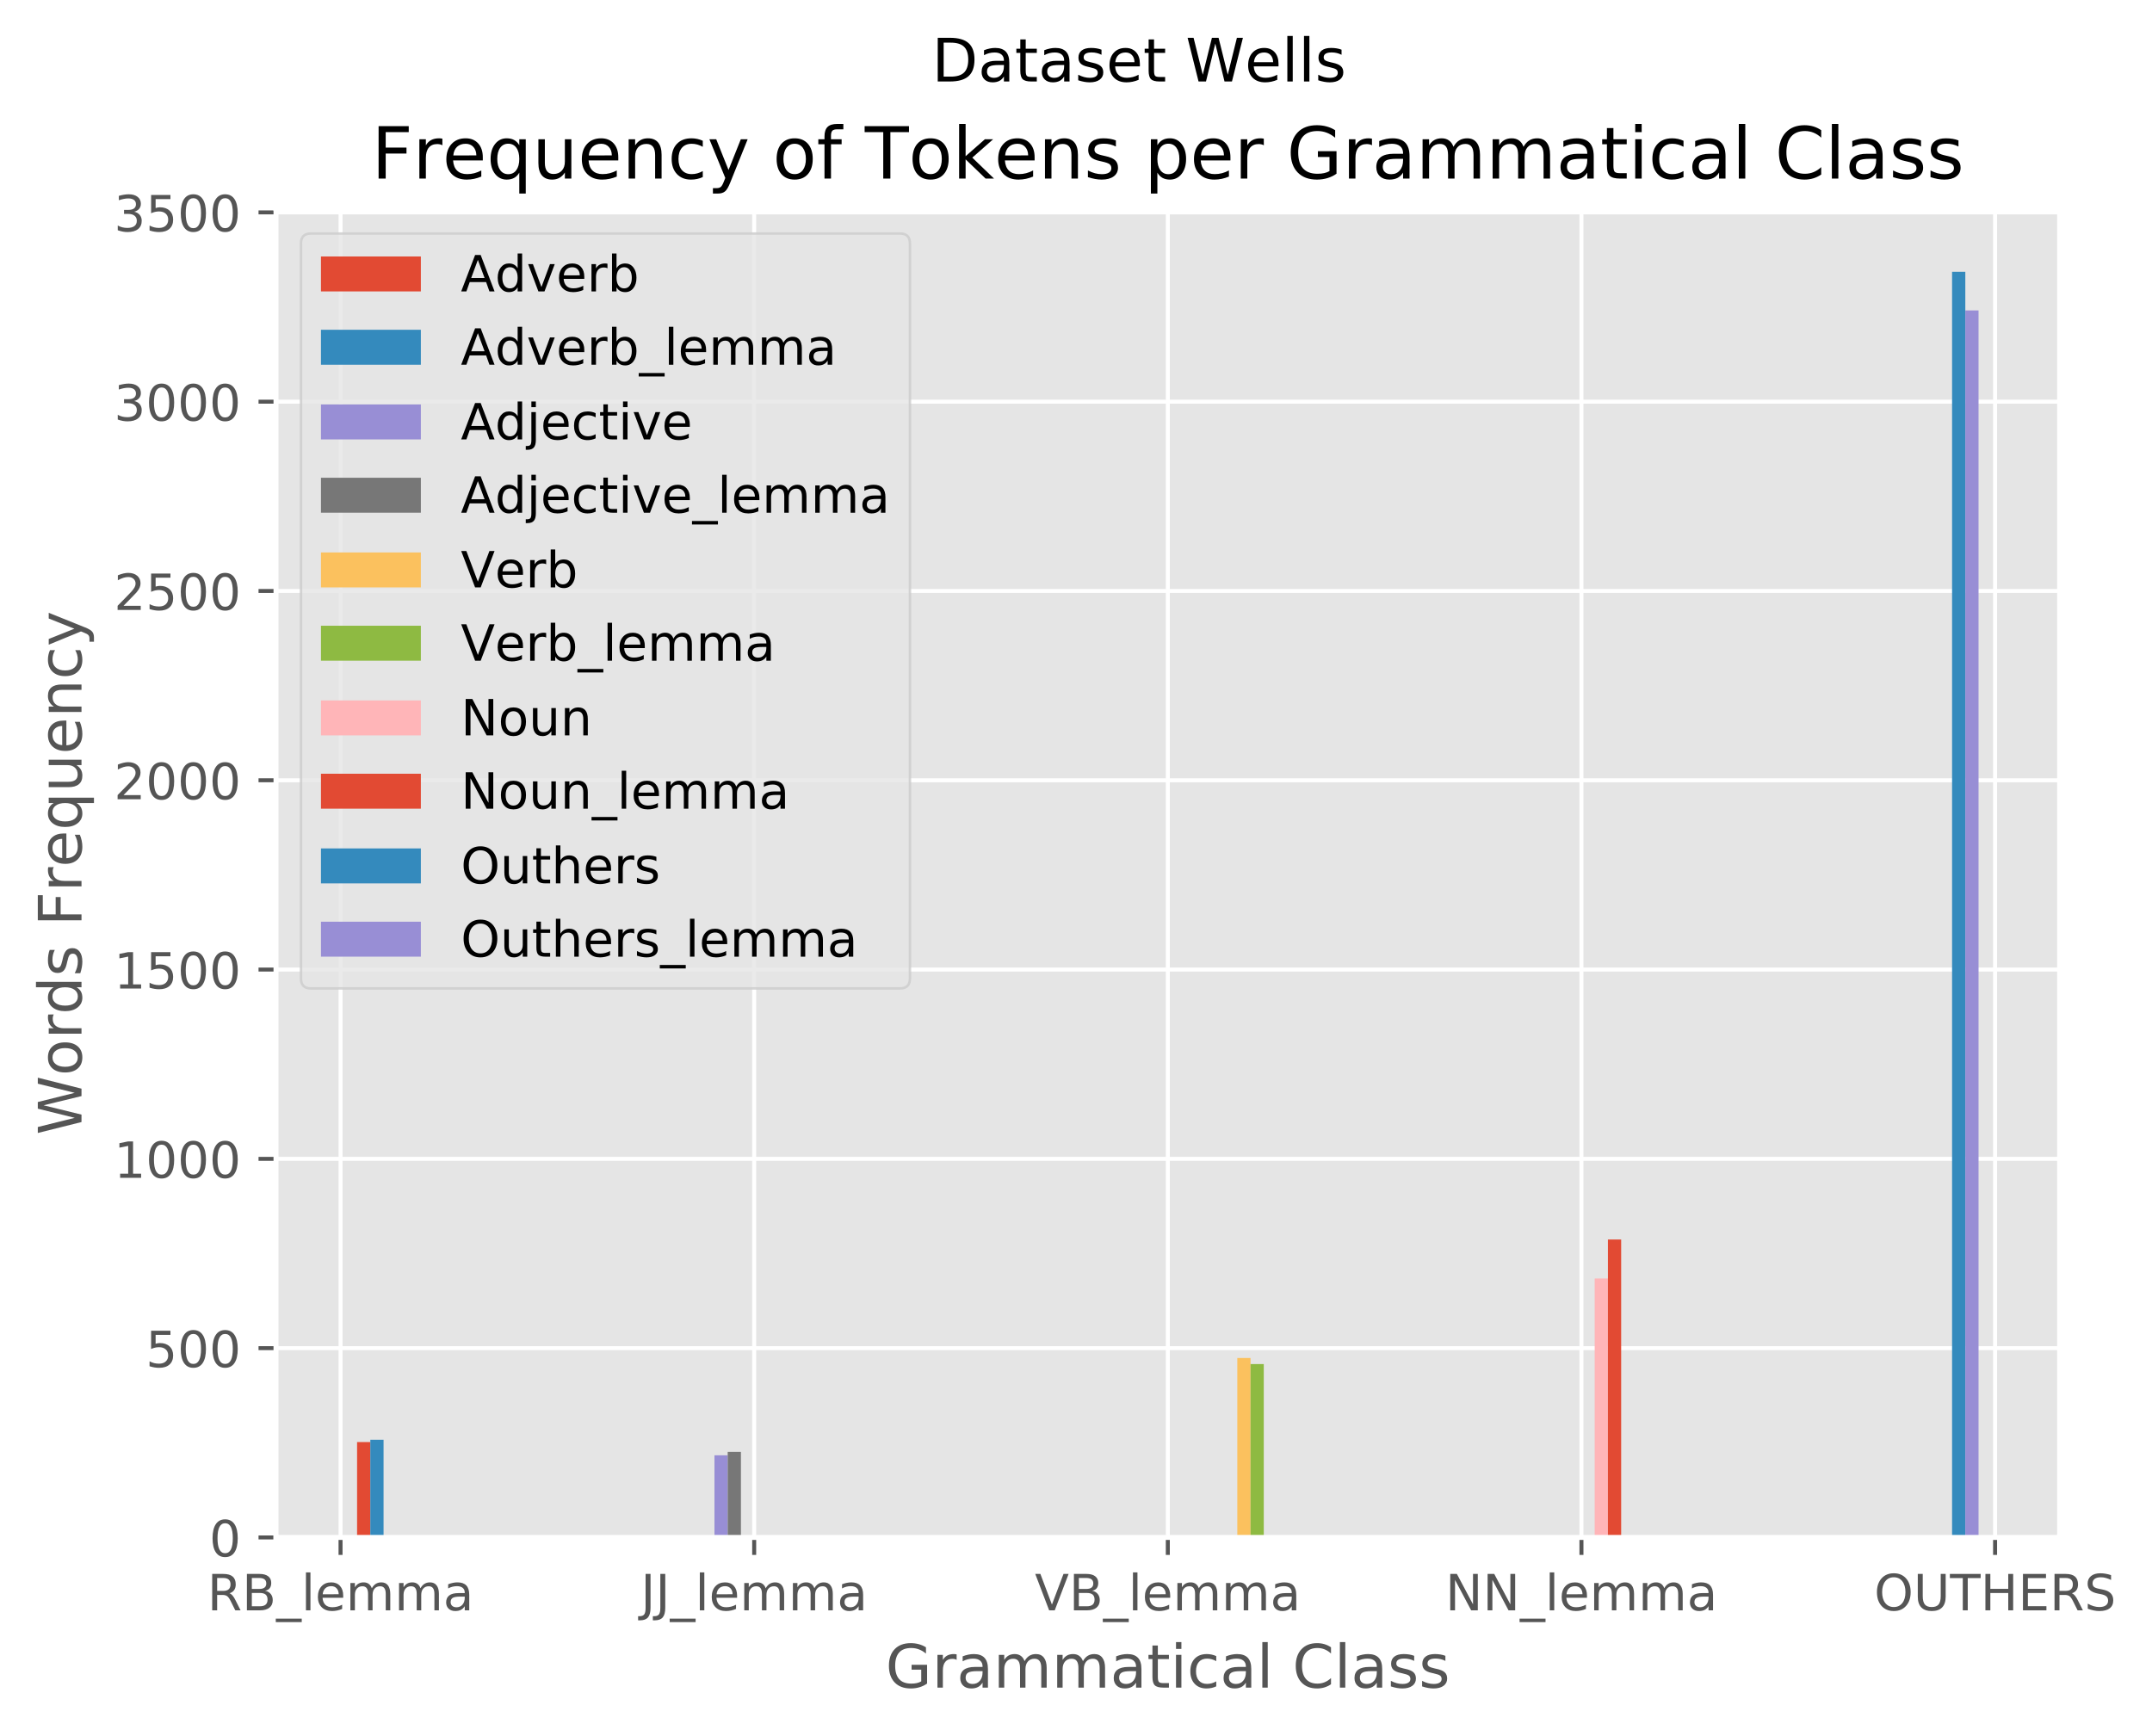 <?xml version="1.0" encoding="utf-8" standalone="no"?>
<!DOCTYPE svg PUBLIC "-//W3C//DTD SVG 1.1//EN"
  "http://www.w3.org/Graphics/SVG/1.1/DTD/svg11.dtd">
<!-- Created with matplotlib (http://matplotlib.org/) -->
<svg height="347.642pt" version="1.1" viewBox="0 0 430.881 347.642" width="430.881pt" xmlns="http://www.w3.org/2000/svg" xmlns:xlink="http://www.w3.org/1999/xlink">
 <defs>
  <style type="text/css">
*{stroke-linecap:butt;stroke-linejoin:round;}
  </style>
 </defs>
 <g id="figure_1">
  <g id="patch_1">
   <path d="M 0 347.642 
L 430.881 347.642 
L 430.881 0 
L 0 0 
z
" style="fill:#ffffff;"/>
  </g>
  <g id="axes_1">
   <g id="patch_2">
    <path d="M 55.264 307.872 
L 412.384 307.872 
L 412.384 41.76 
L 55.264 41.76 
z
" style="fill:#e5e5e5;"/>
   </g>
   <g id="matplotlib.axis_1">
    <g id="xtick_1">
     <g id="line2d_1">
      <path clip-path="url(#p1896a5f5ef)" d="M 68.184 307.872 
L 68.184 41.76 
" style="fill:none;stroke:#ffffff;stroke-linecap:square;stroke-width:0.8;"/>
     </g>
     <g id="line2d_2">
      <defs>
       <path d="M 0 0 
L 0 3.5 
" id="m2b5c5e0aca" style="stroke:#555555;stroke-width:0.8;"/>
      </defs>
      <g>
       <use style="fill:#555555;stroke:#555555;stroke-width:0.8;" x="68.184" xlink:href="#m2b5c5e0aca" y="307.872"/>
      </g>
     </g>
     <g id="text_1">
      <!-- RB_lemma -->
      <defs>
       <path d="M 44.391 34.188 
Q 47.562 33.109 50.562 29.594 
Q 53.562 26.078 56.594 19.922 
L 66.609 0 
L 56 0 
L 46.688 18.703 
Q 43.062 26.031 39.672 28.422 
Q 36.281 30.812 30.422 30.812 
L 19.672 30.812 
L 19.672 0 
L 9.812 0 
L 9.812 72.906 
L 32.078 72.906 
Q 44.578 72.906 50.734 67.672 
Q 56.891 62.453 56.891 51.906 
Q 56.891 45.016 53.688 40.469 
Q 50.484 35.938 44.391 34.188 
z
M 19.672 64.797 
L 19.672 38.922 
L 32.078 38.922 
Q 39.203 38.922 42.844 42.219 
Q 46.484 45.516 46.484 51.906 
Q 46.484 58.297 42.844 61.547 
Q 39.203 64.797 32.078 64.797 
z
" id="DejaVuSans-52"/>
       <path d="M 19.672 34.812 
L 19.672 8.109 
L 35.5 8.109 
Q 43.453 8.109 47.281 11.406 
Q 51.125 14.703 51.125 21.484 
Q 51.125 28.328 47.281 31.562 
Q 43.453 34.812 35.5 34.812 
z
M 19.672 64.797 
L 19.672 42.828 
L 34.281 42.828 
Q 41.5 42.828 45.031 45.531 
Q 48.578 48.25 48.578 53.812 
Q 48.578 59.328 45.031 62.062 
Q 41.5 64.797 34.281 64.797 
z
M 9.812 72.906 
L 35.016 72.906 
Q 46.297 72.906 52.391 68.219 
Q 58.5 63.531 58.5 54.891 
Q 58.5 48.188 55.375 44.234 
Q 52.25 40.281 46.188 39.312 
Q 53.469 37.75 57.5 32.781 
Q 61.531 27.828 61.531 20.406 
Q 61.531 10.641 54.891 5.312 
Q 48.25 0 35.984 0 
L 9.812 0 
z
" id="DejaVuSans-42"/>
       <path d="M 50.984 -16.609 
L 50.984 -23.578 
L -0.984 -23.578 
L -0.984 -16.609 
z
" id="DejaVuSans-5f"/>
       <path d="M 9.422 75.984 
L 18.406 75.984 
L 18.406 0 
L 9.422 0 
z
" id="DejaVuSans-6c"/>
       <path d="M 56.203 29.594 
L 56.203 25.203 
L 14.891 25.203 
Q 15.484 15.922 20.484 11.062 
Q 25.484 6.203 34.422 6.203 
Q 39.594 6.203 44.453 7.469 
Q 49.312 8.734 54.109 11.281 
L 54.109 2.781 
Q 49.266 0.734 44.188 -0.344 
Q 39.109 -1.422 33.891 -1.422 
Q 20.797 -1.422 13.156 6.188 
Q 5.516 13.812 5.516 26.812 
Q 5.516 40.234 12.766 48.109 
Q 20.016 56 32.328 56 
Q 43.359 56 49.781 48.891 
Q 56.203 41.797 56.203 29.594 
z
M 47.219 32.234 
Q 47.125 39.594 43.094 43.984 
Q 39.062 48.391 32.422 48.391 
Q 24.906 48.391 20.391 44.141 
Q 15.875 39.891 15.188 32.172 
z
" id="DejaVuSans-65"/>
       <path d="M 52 44.188 
Q 55.375 50.25 60.062 53.125 
Q 64.75 56 71.094 56 
Q 79.641 56 84.281 50.016 
Q 88.922 44.047 88.922 33.016 
L 88.922 0 
L 79.891 0 
L 79.891 32.719 
Q 79.891 40.578 77.094 44.375 
Q 74.312 48.188 68.609 48.188 
Q 61.625 48.188 57.562 43.547 
Q 53.516 38.922 53.516 30.906 
L 53.516 0 
L 44.484 0 
L 44.484 32.719 
Q 44.484 40.625 41.703 44.406 
Q 38.922 48.188 33.109 48.188 
Q 26.219 48.188 22.156 43.531 
Q 18.109 38.875 18.109 30.906 
L 18.109 0 
L 9.078 0 
L 9.078 54.688 
L 18.109 54.688 
L 18.109 46.188 
Q 21.188 51.219 25.484 53.609 
Q 29.781 56 35.688 56 
Q 41.656 56 45.828 52.969 
Q 50 49.953 52 44.188 
z
" id="DejaVuSans-6d"/>
       <path d="M 34.281 27.484 
Q 23.391 27.484 19.188 25 
Q 14.984 22.516 14.984 16.5 
Q 14.984 11.719 18.141 8.906 
Q 21.297 6.109 26.703 6.109 
Q 34.188 6.109 38.703 11.406 
Q 43.219 16.703 43.219 25.484 
L 43.219 27.484 
z
M 52.203 31.203 
L 52.203 0 
L 43.219 0 
L 43.219 8.297 
Q 40.141 3.328 35.547 0.953 
Q 30.953 -1.422 24.312 -1.422 
Q 15.922 -1.422 10.953 3.297 
Q 6 8.016 6 15.922 
Q 6 25.141 12.172 29.828 
Q 18.359 34.516 30.609 34.516 
L 43.219 34.516 
L 43.219 35.406 
Q 43.219 41.609 39.141 45 
Q 35.062 48.391 27.688 48.391 
Q 23 48.391 18.547 47.266 
Q 14.109 46.141 10.016 43.891 
L 10.016 52.203 
Q 14.938 54.109 19.578 55.047 
Q 24.219 56 28.609 56 
Q 40.484 56 46.344 49.844 
Q 52.203 43.703 52.203 31.203 
z
" id="DejaVuSans-61"/>
      </defs>
      <g style="fill:#555555;" transform="translate(41.509 322.47)scale(0.1 -0.1)">
       <use xlink:href="#DejaVuSans-52"/>
       <use x="69.482" xlink:href="#DejaVuSans-42"/>
       <use x="138.086" xlink:href="#DejaVuSans-5f"/>
       <use x="188.086" xlink:href="#DejaVuSans-6c"/>
       <use x="215.869" xlink:href="#DejaVuSans-65"/>
       <use x="277.393" xlink:href="#DejaVuSans-6d"/>
       <use x="374.805" xlink:href="#DejaVuSans-6d"/>
       <use x="472.217" xlink:href="#DejaVuSans-61"/>
      </g>
     </g>
    </g>
    <g id="xtick_2">
     <g id="line2d_3">
      <path clip-path="url(#p1896a5f5ef)" d="M 151.004 307.872 
L 151.004 41.76 
" style="fill:none;stroke:#ffffff;stroke-linecap:square;stroke-width:0.8;"/>
     </g>
     <g id="line2d_4">
      <g>
       <use style="fill:#555555;stroke:#555555;stroke-width:0.8;" x="151.004" xlink:href="#m2b5c5e0aca" y="307.872"/>
      </g>
     </g>
     <g id="text_2">
      <!-- JJ_lemma -->
      <defs>
       <path d="M 9.812 72.906 
L 19.672 72.906 
L 19.672 5.078 
Q 19.672 -8.109 14.672 -14.062 
Q 9.672 -20.016 -1.422 -20.016 
L -5.172 -20.016 
L -5.172 -11.719 
L -2.094 -11.719 
Q 4.438 -11.719 7.125 -8.047 
Q 9.812 -4.391 9.812 5.078 
z
" id="DejaVuSans-4a"/>
      </defs>
      <g style="fill:#555555;" transform="translate(128.283 322.47)scale(0.1 -0.1)">
       <use xlink:href="#DejaVuSans-4a"/>
       <use x="29.492" xlink:href="#DejaVuSans-4a"/>
       <use x="58.984" xlink:href="#DejaVuSans-5f"/>
       <use x="108.984" xlink:href="#DejaVuSans-6c"/>
       <use x="136.768" xlink:href="#DejaVuSans-65"/>
       <use x="198.291" xlink:href="#DejaVuSans-6d"/>
       <use x="295.703" xlink:href="#DejaVuSans-6d"/>
       <use x="393.115" xlink:href="#DejaVuSans-61"/>
      </g>
     </g>
    </g>
    <g id="xtick_3">
     <g id="line2d_5">
      <path clip-path="url(#p1896a5f5ef)" d="M 233.824 307.872 
L 233.824 41.76 
" style="fill:none;stroke:#ffffff;stroke-linecap:square;stroke-width:0.8;"/>
     </g>
     <g id="line2d_6">
      <g>
       <use style="fill:#555555;stroke:#555555;stroke-width:0.8;" x="233.824" xlink:href="#m2b5c5e0aca" y="307.872"/>
      </g>
     </g>
     <g id="text_3">
      <!-- VB_lemma -->
      <defs>
       <path d="M 28.609 0 
L 0.781 72.906 
L 11.078 72.906 
L 34.188 11.531 
L 57.328 72.906 
L 67.578 72.906 
L 39.797 0 
z
" id="DejaVuSans-56"/>
      </defs>
      <g style="fill:#555555;" transform="translate(207.203 322.47)scale(0.1 -0.1)">
       <use xlink:href="#DejaVuSans-56"/>
       <use x="68.408" xlink:href="#DejaVuSans-42"/>
       <use x="137.012" xlink:href="#DejaVuSans-5f"/>
       <use x="187.012" xlink:href="#DejaVuSans-6c"/>
       <use x="214.795" xlink:href="#DejaVuSans-65"/>
       <use x="276.318" xlink:href="#DejaVuSans-6d"/>
       <use x="373.73" xlink:href="#DejaVuSans-6d"/>
       <use x="471.143" xlink:href="#DejaVuSans-61"/>
      </g>
     </g>
    </g>
    <g id="xtick_4">
     <g id="line2d_7">
      <path clip-path="url(#p1896a5f5ef)" d="M 316.644 307.872 
L 316.644 41.76 
" style="fill:none;stroke:#ffffff;stroke-linecap:square;stroke-width:0.8;"/>
     </g>
     <g id="line2d_8">
      <g>
       <use style="fill:#555555;stroke:#555555;stroke-width:0.8;" x="316.644" xlink:href="#m2b5c5e0aca" y="307.872"/>
      </g>
     </g>
     <g id="text_4">
      <!-- NN_lemma -->
      <defs>
       <path d="M 9.812 72.906 
L 23.094 72.906 
L 55.422 11.922 
L 55.422 72.906 
L 64.984 72.906 
L 64.984 0 
L 51.703 0 
L 19.391 60.984 
L 19.391 0 
L 9.812 0 
z
" id="DejaVuSans-4e"/>
      </defs>
      <g style="fill:#555555;" transform="translate(289.392 322.47)scale(0.1 -0.1)">
       <use xlink:href="#DejaVuSans-4e"/>
       <use x="74.805" xlink:href="#DejaVuSans-4e"/>
       <use x="149.609" xlink:href="#DejaVuSans-5f"/>
       <use x="199.609" xlink:href="#DejaVuSans-6c"/>
       <use x="227.393" xlink:href="#DejaVuSans-65"/>
       <use x="288.916" xlink:href="#DejaVuSans-6d"/>
       <use x="386.328" xlink:href="#DejaVuSans-6d"/>
       <use x="483.74" xlink:href="#DejaVuSans-61"/>
      </g>
     </g>
    </g>
    <g id="xtick_5">
     <g id="line2d_9">
      <path clip-path="url(#p1896a5f5ef)" d="M 399.464 307.872 
L 399.464 41.76 
" style="fill:none;stroke:#ffffff;stroke-linecap:square;stroke-width:0.8;"/>
     </g>
     <g id="line2d_10">
      <g>
       <use style="fill:#555555;stroke:#555555;stroke-width:0.8;" x="399.464" xlink:href="#m2b5c5e0aca" y="307.872"/>
      </g>
     </g>
     <g id="text_5">
      <!-- OUTHERS -->
      <defs>
       <path d="M 39.406 66.219 
Q 28.656 66.219 22.328 58.203 
Q 16.016 50.203 16.016 36.375 
Q 16.016 22.609 22.328 14.594 
Q 28.656 6.594 39.406 6.594 
Q 50.141 6.594 56.422 14.594 
Q 62.703 22.609 62.703 36.375 
Q 62.703 50.203 56.422 58.203 
Q 50.141 66.219 39.406 66.219 
z
M 39.406 74.219 
Q 54.734 74.219 63.906 63.938 
Q 73.094 53.656 73.094 36.375 
Q 73.094 19.141 63.906 8.859 
Q 54.734 -1.422 39.406 -1.422 
Q 24.031 -1.422 14.812 8.828 
Q 5.609 19.094 5.609 36.375 
Q 5.609 53.656 14.812 63.938 
Q 24.031 74.219 39.406 74.219 
z
" id="DejaVuSans-4f"/>
       <path d="M 8.688 72.906 
L 18.609 72.906 
L 18.609 28.609 
Q 18.609 16.891 22.844 11.734 
Q 27.094 6.594 36.625 6.594 
Q 46.094 6.594 50.344 11.734 
Q 54.594 16.891 54.594 28.609 
L 54.594 72.906 
L 64.5 72.906 
L 64.5 27.391 
Q 64.5 13.141 57.438 5.859 
Q 50.391 -1.422 36.625 -1.422 
Q 22.797 -1.422 15.734 5.859 
Q 8.688 13.141 8.688 27.391 
z
" id="DejaVuSans-55"/>
       <path d="M -0.297 72.906 
L 61.375 72.906 
L 61.375 64.594 
L 35.5 64.594 
L 35.5 0 
L 25.594 0 
L 25.594 64.594 
L -0.297 64.594 
z
" id="DejaVuSans-54"/>
       <path d="M 9.812 72.906 
L 19.672 72.906 
L 19.672 43.016 
L 55.516 43.016 
L 55.516 72.906 
L 65.375 72.906 
L 65.375 0 
L 55.516 0 
L 55.516 34.719 
L 19.672 34.719 
L 19.672 0 
L 9.812 0 
z
" id="DejaVuSans-48"/>
       <path d="M 9.812 72.906 
L 55.906 72.906 
L 55.906 64.594 
L 19.672 64.594 
L 19.672 43.016 
L 54.391 43.016 
L 54.391 34.719 
L 19.672 34.719 
L 19.672 8.297 
L 56.781 8.297 
L 56.781 0 
L 9.812 0 
z
" id="DejaVuSans-45"/>
       <path d="M 53.516 70.516 
L 53.516 60.891 
Q 47.906 63.578 42.922 64.891 
Q 37.938 66.219 33.297 66.219 
Q 25.25 66.219 20.875 63.094 
Q 16.5 59.969 16.5 54.203 
Q 16.5 49.359 19.406 46.891 
Q 22.312 44.438 30.422 42.922 
L 36.375 41.703 
Q 47.406 39.594 52.656 34.297 
Q 57.906 29 57.906 20.125 
Q 57.906 9.516 50.797 4.047 
Q 43.703 -1.422 29.984 -1.422 
Q 24.812 -1.422 18.969 -0.25 
Q 13.141 0.922 6.891 3.219 
L 6.891 13.375 
Q 12.891 10.016 18.656 8.297 
Q 24.422 6.594 29.984 6.594 
Q 38.422 6.594 43.016 9.906 
Q 47.609 13.234 47.609 19.391 
Q 47.609 24.75 44.312 27.781 
Q 41.016 30.812 33.5 32.328 
L 27.484 33.5 
Q 16.453 35.688 11.516 40.375 
Q 6.594 45.062 6.594 53.422 
Q 6.594 63.094 13.406 68.656 
Q 20.219 74.219 32.172 74.219 
Q 37.312 74.219 42.625 73.281 
Q 47.953 72.359 53.516 70.516 
z
" id="DejaVuSans-53"/>
      </defs>
      <g style="fill:#555555;" transform="translate(375.247 322.47)scale(0.1 -0.1)">
       <use xlink:href="#DejaVuSans-4f"/>
       <use x="78.711" xlink:href="#DejaVuSans-55"/>
       <use x="151.904" xlink:href="#DejaVuSans-54"/>
       <use x="212.988" xlink:href="#DejaVuSans-48"/>
       <use x="288.184" xlink:href="#DejaVuSans-45"/>
       <use x="351.367" xlink:href="#DejaVuSans-52"/>
       <use x="420.85" xlink:href="#DejaVuSans-53"/>
      </g>
     </g>
    </g>
    <g id="text_6">
     <!-- Grammatical Class -->
     <defs>
      <path d="M 59.516 10.406 
L 59.516 29.984 
L 43.406 29.984 
L 43.406 38.094 
L 69.281 38.094 
L 69.281 6.781 
Q 63.578 2.734 56.688 0.656 
Q 49.812 -1.422 42 -1.422 
Q 24.906 -1.422 15.25 8.562 
Q 5.609 18.562 5.609 36.375 
Q 5.609 54.25 15.25 64.234 
Q 24.906 74.219 42 74.219 
Q 49.125 74.219 55.547 72.453 
Q 61.969 70.703 67.391 67.281 
L 67.391 56.781 
Q 61.922 61.422 55.766 63.766 
Q 49.609 66.109 42.828 66.109 
Q 29.438 66.109 22.719 58.641 
Q 16.016 51.172 16.016 36.375 
Q 16.016 21.625 22.719 14.156 
Q 29.438 6.688 42.828 6.688 
Q 48.047 6.688 52.141 7.594 
Q 56.25 8.5 59.516 10.406 
z
" id="DejaVuSans-47"/>
      <path d="M 41.109 46.297 
Q 39.594 47.172 37.812 47.578 
Q 36.031 48 33.891 48 
Q 26.266 48 22.188 43.047 
Q 18.109 38.094 18.109 28.812 
L 18.109 0 
L 9.078 0 
L 9.078 54.688 
L 18.109 54.688 
L 18.109 46.188 
Q 20.953 51.172 25.484 53.578 
Q 30.031 56 36.531 56 
Q 37.453 56 38.578 55.875 
Q 39.703 55.766 41.062 55.516 
z
" id="DejaVuSans-72"/>
      <path d="M 18.312 70.219 
L 18.312 54.688 
L 36.812 54.688 
L 36.812 47.703 
L 18.312 47.703 
L 18.312 18.016 
Q 18.312 11.328 20.141 9.422 
Q 21.969 7.516 27.594 7.516 
L 36.812 7.516 
L 36.812 0 
L 27.594 0 
Q 17.188 0 13.234 3.875 
Q 9.281 7.766 9.281 18.016 
L 9.281 47.703 
L 2.688 47.703 
L 2.688 54.688 
L 9.281 54.688 
L 9.281 70.219 
z
" id="DejaVuSans-74"/>
      <path d="M 9.422 54.688 
L 18.406 54.688 
L 18.406 0 
L 9.422 0 
z
M 9.422 75.984 
L 18.406 75.984 
L 18.406 64.594 
L 9.422 64.594 
z
" id="DejaVuSans-69"/>
      <path d="M 48.781 52.594 
L 48.781 44.188 
Q 44.969 46.297 41.141 47.344 
Q 37.312 48.391 33.406 48.391 
Q 24.656 48.391 19.812 42.844 
Q 14.984 37.312 14.984 27.297 
Q 14.984 17.281 19.812 11.734 
Q 24.656 6.203 33.406 6.203 
Q 37.312 6.203 41.141 7.25 
Q 44.969 8.297 48.781 10.406 
L 48.781 2.094 
Q 45.016 0.344 40.984 -0.531 
Q 36.969 -1.422 32.422 -1.422 
Q 20.062 -1.422 12.781 6.344 
Q 5.516 14.109 5.516 27.297 
Q 5.516 40.672 12.859 48.328 
Q 20.219 56 33.016 56 
Q 37.156 56 41.109 55.141 
Q 45.062 54.297 48.781 52.594 
z
" id="DejaVuSans-63"/>
      <path id="DejaVuSans-20"/>
      <path d="M 64.406 67.281 
L 64.406 56.891 
Q 59.422 61.531 53.781 63.812 
Q 48.141 66.109 41.797 66.109 
Q 29.297 66.109 22.656 58.469 
Q 16.016 50.828 16.016 36.375 
Q 16.016 21.969 22.656 14.328 
Q 29.297 6.688 41.797 6.688 
Q 48.141 6.688 53.781 8.984 
Q 59.422 11.281 64.406 15.922 
L 64.406 5.609 
Q 59.234 2.094 53.438 0.328 
Q 47.656 -1.422 41.219 -1.422 
Q 24.656 -1.422 15.125 8.703 
Q 5.609 18.844 5.609 36.375 
Q 5.609 53.953 15.125 64.078 
Q 24.656 74.219 41.219 74.219 
Q 47.75 74.219 53.531 72.484 
Q 59.328 70.75 64.406 67.281 
z
" id="DejaVuSans-43"/>
      <path d="M 44.281 53.078 
L 44.281 44.578 
Q 40.484 46.531 36.375 47.5 
Q 32.281 48.484 27.875 48.484 
Q 21.188 48.484 17.844 46.438 
Q 14.5 44.391 14.5 40.281 
Q 14.5 37.156 16.891 35.375 
Q 19.281 33.594 26.516 31.984 
L 29.594 31.297 
Q 39.156 29.25 43.188 25.516 
Q 47.219 21.781 47.219 15.094 
Q 47.219 7.469 41.188 3.016 
Q 35.156 -1.422 24.609 -1.422 
Q 20.219 -1.422 15.453 -0.562 
Q 10.688 0.297 5.422 2 
L 5.422 11.281 
Q 10.406 8.688 15.234 7.391 
Q 20.062 6.109 24.812 6.109 
Q 31.156 6.109 34.562 8.281 
Q 37.984 10.453 37.984 14.406 
Q 37.984 18.062 35.516 20.016 
Q 33.062 21.969 24.703 23.781 
L 21.578 24.516 
Q 13.234 26.266 9.516 29.906 
Q 5.812 33.547 5.812 39.891 
Q 5.812 47.609 11.281 51.797 
Q 16.75 56 26.812 56 
Q 31.781 56 36.172 55.266 
Q 40.578 54.547 44.281 53.078 
z
" id="DejaVuSans-73"/>
     </defs>
     <g style="fill:#555555;" transform="translate(177.312 337.946)scale(0.12 -0.12)">
      <use xlink:href="#DejaVuSans-47"/>
      <use x="77.49" xlink:href="#DejaVuSans-72"/>
      <use x="118.604" xlink:href="#DejaVuSans-61"/>
      <use x="179.883" xlink:href="#DejaVuSans-6d"/>
      <use x="277.295" xlink:href="#DejaVuSans-6d"/>
      <use x="374.707" xlink:href="#DejaVuSans-61"/>
      <use x="435.986" xlink:href="#DejaVuSans-74"/>
      <use x="475.195" xlink:href="#DejaVuSans-69"/>
      <use x="502.979" xlink:href="#DejaVuSans-63"/>
      <use x="557.959" xlink:href="#DejaVuSans-61"/>
      <use x="619.238" xlink:href="#DejaVuSans-6c"/>
      <use x="647.021" xlink:href="#DejaVuSans-20"/>
      <use x="678.809" xlink:href="#DejaVuSans-43"/>
      <use x="748.633" xlink:href="#DejaVuSans-6c"/>
      <use x="776.416" xlink:href="#DejaVuSans-61"/>
      <use x="837.695" xlink:href="#DejaVuSans-73"/>
      <use x="889.795" xlink:href="#DejaVuSans-73"/>
     </g>
    </g>
   </g>
   <g id="matplotlib.axis_2">
    <g id="ytick_1">
     <g id="line2d_11">
      <path clip-path="url(#p1896a5f5ef)" d="M 55.264 307.872 
L 412.384 307.872 
" style="fill:none;stroke:#ffffff;stroke-linecap:square;stroke-width:0.8;"/>
     </g>
     <g id="line2d_12">
      <defs>
       <path d="M 0 0 
L -3.5 0 
" id="m704fa95bdf" style="stroke:#555555;stroke-width:0.8;"/>
      </defs>
      <g>
       <use style="fill:#555555;stroke:#555555;stroke-width:0.8;" x="55.264" xlink:href="#m704fa95bdf" y="307.872"/>
      </g>
     </g>
     <g id="text_7">
      <!-- 0 -->
      <defs>
       <path d="M 31.781 66.406 
Q 24.172 66.406 20.328 58.906 
Q 16.5 51.422 16.5 36.375 
Q 16.5 21.391 20.328 13.891 
Q 24.172 6.391 31.781 6.391 
Q 39.453 6.391 43.281 13.891 
Q 47.125 21.391 47.125 36.375 
Q 47.125 51.422 43.281 58.906 
Q 39.453 66.406 31.781 66.406 
z
M 31.781 74.219 
Q 44.047 74.219 50.516 64.516 
Q 56.984 54.828 56.984 36.375 
Q 56.984 17.969 50.516 8.266 
Q 44.047 -1.422 31.781 -1.422 
Q 19.531 -1.422 13.062 8.266 
Q 6.594 17.969 6.594 36.375 
Q 6.594 54.828 13.062 64.516 
Q 19.531 74.219 31.781 74.219 
z
" id="DejaVuSans-30"/>
      </defs>
      <g style="fill:#555555;" transform="translate(41.901 311.671)scale(0.1 -0.1)">
       <use xlink:href="#DejaVuSans-30"/>
      </g>
     </g>
    </g>
    <g id="ytick_2">
     <g id="line2d_13">
      <path clip-path="url(#p1896a5f5ef)" d="M 55.264 269.966 
L 412.384 269.966 
" style="fill:none;stroke:#ffffff;stroke-linecap:square;stroke-width:0.8;"/>
     </g>
     <g id="line2d_14">
      <g>
       <use style="fill:#555555;stroke:#555555;stroke-width:0.8;" x="55.264" xlink:href="#m704fa95bdf" y="269.966"/>
      </g>
     </g>
     <g id="text_8">
      <!-- 500 -->
      <defs>
       <path d="M 10.797 72.906 
L 49.516 72.906 
L 49.516 64.594 
L 19.828 64.594 
L 19.828 46.734 
Q 21.969 47.469 24.109 47.828 
Q 26.266 48.188 28.422 48.188 
Q 40.625 48.188 47.75 41.5 
Q 54.891 34.812 54.891 23.391 
Q 54.891 11.625 47.562 5.094 
Q 40.234 -1.422 26.906 -1.422 
Q 22.312 -1.422 17.547 -0.641 
Q 12.797 0.141 7.719 1.703 
L 7.719 11.625 
Q 12.109 9.234 16.797 8.062 
Q 21.484 6.891 26.703 6.891 
Q 35.156 6.891 40.078 11.328 
Q 45.016 15.766 45.016 23.391 
Q 45.016 31 40.078 35.438 
Q 35.156 39.891 26.703 39.891 
Q 22.75 39.891 18.812 39.016 
Q 14.891 38.141 10.797 36.281 
z
" id="DejaVuSans-35"/>
      </defs>
      <g style="fill:#555555;" transform="translate(29.176 273.765)scale(0.1 -0.1)">
       <use xlink:href="#DejaVuSans-35"/>
       <use x="63.623" xlink:href="#DejaVuSans-30"/>
       <use x="127.246" xlink:href="#DejaVuSans-30"/>
      </g>
     </g>
    </g>
    <g id="ytick_3">
     <g id="line2d_15">
      <path clip-path="url(#p1896a5f5ef)" d="M 55.264 232.06 
L 412.384 232.06 
" style="fill:none;stroke:#ffffff;stroke-linecap:square;stroke-width:0.8;"/>
     </g>
     <g id="line2d_16">
      <g>
       <use style="fill:#555555;stroke:#555555;stroke-width:0.8;" x="55.264" xlink:href="#m704fa95bdf" y="232.06"/>
      </g>
     </g>
     <g id="text_9">
      <!-- 1000 -->
      <defs>
       <path d="M 12.406 8.297 
L 28.516 8.297 
L 28.516 63.922 
L 10.984 60.406 
L 10.984 69.391 
L 28.422 72.906 
L 38.281 72.906 
L 38.281 8.297 
L 54.391 8.297 
L 54.391 0 
L 12.406 0 
z
" id="DejaVuSans-31"/>
      </defs>
      <g style="fill:#555555;" transform="translate(22.814 235.859)scale(0.1 -0.1)">
       <use xlink:href="#DejaVuSans-31"/>
       <use x="63.623" xlink:href="#DejaVuSans-30"/>
       <use x="127.246" xlink:href="#DejaVuSans-30"/>
       <use x="190.869" xlink:href="#DejaVuSans-30"/>
      </g>
     </g>
    </g>
    <g id="ytick_4">
     <g id="line2d_17">
      <path clip-path="url(#p1896a5f5ef)" d="M 55.264 194.154 
L 412.384 194.154 
" style="fill:none;stroke:#ffffff;stroke-linecap:square;stroke-width:0.8;"/>
     </g>
     <g id="line2d_18">
      <g>
       <use style="fill:#555555;stroke:#555555;stroke-width:0.8;" x="55.264" xlink:href="#m704fa95bdf" y="194.154"/>
      </g>
     </g>
     <g id="text_10">
      <!-- 1500 -->
      <g style="fill:#555555;" transform="translate(22.814 197.953)scale(0.1 -0.1)">
       <use xlink:href="#DejaVuSans-31"/>
       <use x="63.623" xlink:href="#DejaVuSans-35"/>
       <use x="127.246" xlink:href="#DejaVuSans-30"/>
       <use x="190.869" xlink:href="#DejaVuSans-30"/>
      </g>
     </g>
    </g>
    <g id="ytick_5">
     <g id="line2d_19">
      <path clip-path="url(#p1896a5f5ef)" d="M 55.264 156.248 
L 412.384 156.248 
" style="fill:none;stroke:#ffffff;stroke-linecap:square;stroke-width:0.8;"/>
     </g>
     <g id="line2d_20">
      <g>
       <use style="fill:#555555;stroke:#555555;stroke-width:0.8;" x="55.264" xlink:href="#m704fa95bdf" y="156.248"/>
      </g>
     </g>
     <g id="text_11">
      <!-- 2000 -->
      <defs>
       <path d="M 19.188 8.297 
L 53.609 8.297 
L 53.609 0 
L 7.328 0 
L 7.328 8.297 
Q 12.938 14.109 22.625 23.891 
Q 32.328 33.688 34.812 36.531 
Q 39.547 41.844 41.422 45.531 
Q 43.312 49.219 43.312 52.781 
Q 43.312 58.594 39.234 62.25 
Q 35.156 65.922 28.609 65.922 
Q 23.969 65.922 18.812 64.312 
Q 13.672 62.703 7.812 59.422 
L 7.812 69.391 
Q 13.766 71.781 18.938 73 
Q 24.125 74.219 28.422 74.219 
Q 39.75 74.219 46.484 68.547 
Q 53.219 62.891 53.219 53.422 
Q 53.219 48.922 51.531 44.891 
Q 49.859 40.875 45.406 35.406 
Q 44.188 33.984 37.641 27.219 
Q 31.109 20.453 19.188 8.297 
z
" id="DejaVuSans-32"/>
      </defs>
      <g style="fill:#555555;" transform="translate(22.814 160.047)scale(0.1 -0.1)">
       <use xlink:href="#DejaVuSans-32"/>
       <use x="63.623" xlink:href="#DejaVuSans-30"/>
       <use x="127.246" xlink:href="#DejaVuSans-30"/>
       <use x="190.869" xlink:href="#DejaVuSans-30"/>
      </g>
     </g>
    </g>
    <g id="ytick_6">
     <g id="line2d_21">
      <path clip-path="url(#p1896a5f5ef)" d="M 55.264 118.342 
L 412.384 118.342 
" style="fill:none;stroke:#ffffff;stroke-linecap:square;stroke-width:0.8;"/>
     </g>
     <g id="line2d_22">
      <g>
       <use style="fill:#555555;stroke:#555555;stroke-width:0.8;" x="55.264" xlink:href="#m704fa95bdf" y="118.342"/>
      </g>
     </g>
     <g id="text_12">
      <!-- 2500 -->
      <g style="fill:#555555;" transform="translate(22.814 122.141)scale(0.1 -0.1)">
       <use xlink:href="#DejaVuSans-32"/>
       <use x="63.623" xlink:href="#DejaVuSans-35"/>
       <use x="127.246" xlink:href="#DejaVuSans-30"/>
       <use x="190.869" xlink:href="#DejaVuSans-30"/>
      </g>
     </g>
    </g>
    <g id="ytick_7">
     <g id="line2d_23">
      <path clip-path="url(#p1896a5f5ef)" d="M 55.264 80.436 
L 412.384 80.436 
" style="fill:none;stroke:#ffffff;stroke-linecap:square;stroke-width:0.8;"/>
     </g>
     <g id="line2d_24">
      <g>
       <use style="fill:#555555;stroke:#555555;stroke-width:0.8;" x="55.264" xlink:href="#m704fa95bdf" y="80.436"/>
      </g>
     </g>
     <g id="text_13">
      <!-- 3000 -->
      <defs>
       <path d="M 40.578 39.312 
Q 47.656 37.797 51.625 33 
Q 55.609 28.219 55.609 21.188 
Q 55.609 10.406 48.188 4.484 
Q 40.766 -1.422 27.094 -1.422 
Q 22.516 -1.422 17.656 -0.516 
Q 12.797 0.391 7.625 2.203 
L 7.625 11.719 
Q 11.719 9.328 16.594 8.109 
Q 21.484 6.891 26.812 6.891 
Q 36.078 6.891 40.938 10.547 
Q 45.797 14.203 45.797 21.188 
Q 45.797 27.641 41.281 31.266 
Q 36.766 34.906 28.719 34.906 
L 20.219 34.906 
L 20.219 43.016 
L 29.109 43.016 
Q 36.375 43.016 40.234 45.922 
Q 44.094 48.828 44.094 54.297 
Q 44.094 59.906 40.109 62.906 
Q 36.141 65.922 28.719 65.922 
Q 24.656 65.922 20.016 65.031 
Q 15.375 64.156 9.812 62.312 
L 9.812 71.094 
Q 15.438 72.656 20.344 73.438 
Q 25.25 74.219 29.594 74.219 
Q 40.828 74.219 47.359 69.109 
Q 53.906 64.016 53.906 55.328 
Q 53.906 49.266 50.438 45.094 
Q 46.969 40.922 40.578 39.312 
z
" id="DejaVuSans-33"/>
      </defs>
      <g style="fill:#555555;" transform="translate(22.814 84.235)scale(0.1 -0.1)">
       <use xlink:href="#DejaVuSans-33"/>
       <use x="63.623" xlink:href="#DejaVuSans-30"/>
       <use x="127.246" xlink:href="#DejaVuSans-30"/>
       <use x="190.869" xlink:href="#DejaVuSans-30"/>
      </g>
     </g>
    </g>
    <g id="ytick_8">
     <g id="line2d_25">
      <path clip-path="url(#p1896a5f5ef)" d="M 55.264 42.529 
L 412.384 42.529 
" style="fill:none;stroke:#ffffff;stroke-linecap:square;stroke-width:0.8;"/>
     </g>
     <g id="line2d_26">
      <g>
       <use style="fill:#555555;stroke:#555555;stroke-width:0.8;" x="55.264" xlink:href="#m704fa95bdf" y="42.529"/>
      </g>
     </g>
     <g id="text_14">
      <!-- 3500 -->
      <g style="fill:#555555;" transform="translate(22.814 46.329)scale(0.1 -0.1)">
       <use xlink:href="#DejaVuSans-33"/>
       <use x="63.623" xlink:href="#DejaVuSans-35"/>
       <use x="127.246" xlink:href="#DejaVuSans-30"/>
       <use x="190.869" xlink:href="#DejaVuSans-30"/>
      </g>
     </g>
    </g>
    <g id="text_15">
     <!-- Words Frequency -->
     <defs>
      <path d="M 3.328 72.906 
L 13.281 72.906 
L 28.609 11.281 
L 43.891 72.906 
L 54.984 72.906 
L 70.312 11.281 
L 85.594 72.906 
L 95.609 72.906 
L 77.297 0 
L 64.891 0 
L 49.516 63.281 
L 33.984 0 
L 21.578 0 
z
" id="DejaVuSans-57"/>
      <path d="M 30.609 48.391 
Q 23.391 48.391 19.188 42.75 
Q 14.984 37.109 14.984 27.297 
Q 14.984 17.484 19.156 11.844 
Q 23.344 6.203 30.609 6.203 
Q 37.797 6.203 41.984 11.859 
Q 46.188 17.531 46.188 27.297 
Q 46.188 37.016 41.984 42.703 
Q 37.797 48.391 30.609 48.391 
z
M 30.609 56 
Q 42.328 56 49.016 48.375 
Q 55.719 40.766 55.719 27.297 
Q 55.719 13.875 49.016 6.219 
Q 42.328 -1.422 30.609 -1.422 
Q 18.844 -1.422 12.172 6.219 
Q 5.516 13.875 5.516 27.297 
Q 5.516 40.766 12.172 48.375 
Q 18.844 56 30.609 56 
z
" id="DejaVuSans-6f"/>
      <path d="M 45.406 46.391 
L 45.406 75.984 
L 54.391 75.984 
L 54.391 0 
L 45.406 0 
L 45.406 8.203 
Q 42.578 3.328 38.25 0.953 
Q 33.938 -1.422 27.875 -1.422 
Q 17.969 -1.422 11.734 6.484 
Q 5.516 14.406 5.516 27.297 
Q 5.516 40.188 11.734 48.094 
Q 17.969 56 27.875 56 
Q 33.938 56 38.25 53.625 
Q 42.578 51.266 45.406 46.391 
z
M 14.797 27.297 
Q 14.797 17.391 18.875 11.75 
Q 22.953 6.109 30.078 6.109 
Q 37.203 6.109 41.297 11.75 
Q 45.406 17.391 45.406 27.297 
Q 45.406 37.203 41.297 42.844 
Q 37.203 48.484 30.078 48.484 
Q 22.953 48.484 18.875 42.844 
Q 14.797 37.203 14.797 27.297 
z
" id="DejaVuSans-64"/>
      <path d="M 9.812 72.906 
L 51.703 72.906 
L 51.703 64.594 
L 19.672 64.594 
L 19.672 43.109 
L 48.578 43.109 
L 48.578 34.812 
L 19.672 34.812 
L 19.672 0 
L 9.812 0 
z
" id="DejaVuSans-46"/>
      <path d="M 14.797 27.297 
Q 14.797 17.391 18.875 11.75 
Q 22.953 6.109 30.078 6.109 
Q 37.203 6.109 41.297 11.75 
Q 45.406 17.391 45.406 27.297 
Q 45.406 37.203 41.297 42.844 
Q 37.203 48.484 30.078 48.484 
Q 22.953 48.484 18.875 42.844 
Q 14.797 37.203 14.797 27.297 
z
M 45.406 8.203 
Q 42.578 3.328 38.25 0.953 
Q 33.938 -1.422 27.875 -1.422 
Q 17.969 -1.422 11.734 6.484 
Q 5.516 14.406 5.516 27.297 
Q 5.516 40.188 11.734 48.094 
Q 17.969 56 27.875 56 
Q 33.938 56 38.25 53.625 
Q 42.578 51.266 45.406 46.391 
L 45.406 54.688 
L 54.391 54.688 
L 54.391 -20.797 
L 45.406 -20.797 
z
" id="DejaVuSans-71"/>
      <path d="M 8.5 21.578 
L 8.5 54.688 
L 17.484 54.688 
L 17.484 21.922 
Q 17.484 14.156 20.5 10.266 
Q 23.531 6.391 29.594 6.391 
Q 36.859 6.391 41.078 11.031 
Q 45.312 15.672 45.312 23.688 
L 45.312 54.688 
L 54.297 54.688 
L 54.297 0 
L 45.312 0 
L 45.312 8.406 
Q 42.047 3.422 37.719 1 
Q 33.406 -1.422 27.688 -1.422 
Q 18.266 -1.422 13.375 4.438 
Q 8.5 10.297 8.5 21.578 
z
M 31.109 56 
z
" id="DejaVuSans-75"/>
      <path d="M 54.891 33.016 
L 54.891 0 
L 45.906 0 
L 45.906 32.719 
Q 45.906 40.484 42.875 44.328 
Q 39.844 48.188 33.797 48.188 
Q 26.516 48.188 22.312 43.547 
Q 18.109 38.922 18.109 30.906 
L 18.109 0 
L 9.078 0 
L 9.078 54.688 
L 18.109 54.688 
L 18.109 46.188 
Q 21.344 51.125 25.703 53.562 
Q 30.078 56 35.797 56 
Q 45.219 56 50.047 50.172 
Q 54.891 44.344 54.891 33.016 
z
" id="DejaVuSans-6e"/>
      <path d="M 32.172 -5.078 
Q 28.375 -14.844 24.75 -17.812 
Q 21.141 -20.797 15.094 -20.797 
L 7.906 -20.797 
L 7.906 -13.281 
L 13.188 -13.281 
Q 16.891 -13.281 18.938 -11.516 
Q 21 -9.766 23.484 -3.219 
L 25.094 0.875 
L 2.984 54.688 
L 12.5 54.688 
L 29.594 11.922 
L 46.688 54.688 
L 56.203 54.688 
z
" id="DejaVuSans-79"/>
     </defs>
     <g style="fill:#555555;" transform="translate(16.318 227.279)rotate(-90)scale(0.12 -0.12)">
      <use xlink:href="#DejaVuSans-57"/>
      <use x="98.799" xlink:href="#DejaVuSans-6f"/>
      <use x="159.98" xlink:href="#DejaVuSans-72"/>
      <use x="201.078" xlink:href="#DejaVuSans-64"/>
      <use x="264.555" xlink:href="#DejaVuSans-73"/>
      <use x="316.654" xlink:href="#DejaVuSans-20"/>
      <use x="348.441" xlink:href="#DejaVuSans-46"/>
      <use x="405.852" xlink:href="#DejaVuSans-72"/>
      <use x="446.934" xlink:href="#DejaVuSans-65"/>
      <use x="508.457" xlink:href="#DejaVuSans-71"/>
      <use x="571.934" xlink:href="#DejaVuSans-75"/>
      <use x="635.312" xlink:href="#DejaVuSans-65"/>
      <use x="696.836" xlink:href="#DejaVuSans-6e"/>
      <use x="760.215" xlink:href="#DejaVuSans-63"/>
      <use x="815.195" xlink:href="#DejaVuSans-79"/>
     </g>
    </g>
   </g>
   <g id="patch_3">
    <path clip-path="url(#p1896a5f5ef)" d="M 71.496 307.872 
L 74.147 307.872 
L 74.147 288.767 
L 71.496 288.767 
z
" style="fill:#e24a33;"/>
   </g>
   <g id="patch_4">
    <path clip-path="url(#p1896a5f5ef)" d="M 104.624 307.872 
L 107.275 307.872 
L 107.275 307.872 
L 104.624 307.872 
z
" style="fill:#e24a33;"/>
   </g>
   <g id="patch_5">
    <path clip-path="url(#p1896a5f5ef)" d="M 137.753 307.872 
L 140.403 307.872 
L 140.403 307.872 
L 137.753 307.872 
z
" style="fill:#e24a33;"/>
   </g>
   <g id="patch_6">
    <path clip-path="url(#p1896a5f5ef)" d="M 170.881 307.872 
L 173.531 307.872 
L 173.531 307.872 
L 170.881 307.872 
z
" style="fill:#e24a33;"/>
   </g>
   <g id="patch_7">
    <path clip-path="url(#p1896a5f5ef)" d="M 204.009 307.872 
L 206.659 307.872 
L 206.659 307.872 
L 204.009 307.872 
z
" style="fill:#e24a33;"/>
   </g>
   <g id="patch_8">
    <path clip-path="url(#p1896a5f5ef)" d="M 237.137 307.872 
L 239.787 307.872 
L 239.787 307.872 
L 237.137 307.872 
z
" style="fill:#e24a33;"/>
   </g>
   <g id="patch_9">
    <path clip-path="url(#p1896a5f5ef)" d="M 270.265 307.872 
L 272.915 307.872 
L 272.915 307.872 
L 270.265 307.872 
z
" style="fill:#e24a33;"/>
   </g>
   <g id="patch_10">
    <path clip-path="url(#p1896a5f5ef)" d="M 303.393 307.872 
L 306.043 307.872 
L 306.043 307.872 
L 303.393 307.872 
z
" style="fill:#e24a33;"/>
   </g>
   <g id="patch_11">
    <path clip-path="url(#p1896a5f5ef)" d="M 336.521 307.872 
L 339.171 307.872 
L 339.171 307.872 
L 336.521 307.872 
z
" style="fill:#e24a33;"/>
   </g>
   <g id="patch_12">
    <path clip-path="url(#p1896a5f5ef)" d="M 369.649 307.872 
L 372.299 307.872 
L 372.299 307.872 
L 369.649 307.872 
z
" style="fill:#e24a33;"/>
   </g>
   <g id="patch_13">
    <path clip-path="url(#p1896a5f5ef)" d="M 74.147 307.872 
L 76.797 307.872 
L 76.797 288.312 
L 74.147 288.312 
z
" style="fill:#348abd;"/>
   </g>
   <g id="patch_14">
    <path clip-path="url(#p1896a5f5ef)" d="M 107.275 307.872 
L 109.925 307.872 
L 109.925 307.872 
L 107.275 307.872 
z
" style="fill:#348abd;"/>
   </g>
   <g id="patch_15">
    <path clip-path="url(#p1896a5f5ef)" d="M 140.403 307.872 
L 143.053 307.872 
L 143.053 307.872 
L 140.403 307.872 
z
" style="fill:#348abd;"/>
   </g>
   <g id="patch_16">
    <path clip-path="url(#p1896a5f5ef)" d="M 173.531 307.872 
L 176.181 307.872 
L 176.181 307.872 
L 173.531 307.872 
z
" style="fill:#348abd;"/>
   </g>
   <g id="patch_17">
    <path clip-path="url(#p1896a5f5ef)" d="M 206.659 307.872 
L 209.309 307.872 
L 209.309 307.872 
L 206.659 307.872 
z
" style="fill:#348abd;"/>
   </g>
   <g id="patch_18">
    <path clip-path="url(#p1896a5f5ef)" d="M 239.787 307.872 
L 242.437 307.872 
L 242.437 307.872 
L 239.787 307.872 
z
" style="fill:#348abd;"/>
   </g>
   <g id="patch_19">
    <path clip-path="url(#p1896a5f5ef)" d="M 272.915 307.872 
L 275.565 307.872 
L 275.565 307.872 
L 272.915 307.872 
z
" style="fill:#348abd;"/>
   </g>
   <g id="patch_20">
    <path clip-path="url(#p1896a5f5ef)" d="M 306.043 307.872 
L 308.693 307.872 
L 308.693 307.872 
L 306.043 307.872 
z
" style="fill:#348abd;"/>
   </g>
   <g id="patch_21">
    <path clip-path="url(#p1896a5f5ef)" d="M 339.171 307.872 
L 341.821 307.872 
L 341.821 307.872 
L 339.171 307.872 
z
" style="fill:#348abd;"/>
   </g>
   <g id="patch_22">
    <path clip-path="url(#p1896a5f5ef)" d="M 372.299 307.872 
L 374.949 307.872 
L 374.949 307.872 
L 372.299 307.872 
z
" style="fill:#348abd;"/>
   </g>
   <g id="patch_23">
    <path clip-path="url(#p1896a5f5ef)" d="M 76.797 307.872 
L 79.447 307.872 
L 79.447 307.872 
L 76.797 307.872 
z
" style="fill:#988ed5;"/>
   </g>
   <g id="patch_24">
    <path clip-path="url(#p1896a5f5ef)" d="M 109.925 307.872 
L 112.575 307.872 
L 112.575 307.872 
L 109.925 307.872 
z
" style="fill:#988ed5;"/>
   </g>
   <g id="patch_25">
    <path clip-path="url(#p1896a5f5ef)" d="M 143.053 307.872 
L 145.703 307.872 
L 145.703 291.421 
L 143.053 291.421 
z
" style="fill:#988ed5;"/>
   </g>
   <g id="patch_26">
    <path clip-path="url(#p1896a5f5ef)" d="M 176.181 307.872 
L 178.831 307.872 
L 178.831 307.872 
L 176.181 307.872 
z
" style="fill:#988ed5;"/>
   </g>
   <g id="patch_27">
    <path clip-path="url(#p1896a5f5ef)" d="M 209.309 307.872 
L 211.959 307.872 
L 211.959 307.872 
L 209.309 307.872 
z
" style="fill:#988ed5;"/>
   </g>
   <g id="patch_28">
    <path clip-path="url(#p1896a5f5ef)" d="M 242.437 307.872 
L 245.087 307.872 
L 245.087 307.872 
L 242.437 307.872 
z
" style="fill:#988ed5;"/>
   </g>
   <g id="patch_29">
    <path clip-path="url(#p1896a5f5ef)" d="M 275.565 307.872 
L 278.215 307.872 
L 278.215 307.872 
L 275.565 307.872 
z
" style="fill:#988ed5;"/>
   </g>
   <g id="patch_30">
    <path clip-path="url(#p1896a5f5ef)" d="M 308.693 307.872 
L 311.343 307.872 
L 311.343 307.872 
L 308.693 307.872 
z
" style="fill:#988ed5;"/>
   </g>
   <g id="patch_31">
    <path clip-path="url(#p1896a5f5ef)" d="M 341.821 307.872 
L 344.471 307.872 
L 344.471 307.872 
L 341.821 307.872 
z
" style="fill:#988ed5;"/>
   </g>
   <g id="patch_32">
    <path clip-path="url(#p1896a5f5ef)" d="M 374.949 307.872 
L 377.599 307.872 
L 377.599 307.872 
L 374.949 307.872 
z
" style="fill:#988ed5;"/>
   </g>
   <g id="patch_33">
    <path clip-path="url(#p1896a5f5ef)" d="M 79.447 307.872 
L 82.097 307.872 
L 82.097 307.872 
L 79.447 307.872 
z
" style="fill:#777777;"/>
   </g>
   <g id="patch_34">
    <path clip-path="url(#p1896a5f5ef)" d="M 112.575 307.872 
L 115.225 307.872 
L 115.225 307.872 
L 112.575 307.872 
z
" style="fill:#777777;"/>
   </g>
   <g id="patch_35">
    <path clip-path="url(#p1896a5f5ef)" d="M 145.703 307.872 
L 148.353 307.872 
L 148.353 290.738 
L 145.703 290.738 
z
" style="fill:#777777;"/>
   </g>
   <g id="patch_36">
    <path clip-path="url(#p1896a5f5ef)" d="M 178.831 307.872 
L 181.481 307.872 
L 181.481 307.872 
L 178.831 307.872 
z
" style="fill:#777777;"/>
   </g>
   <g id="patch_37">
    <path clip-path="url(#p1896a5f5ef)" d="M 211.959 307.872 
L 214.61 307.872 
L 214.61 307.872 
L 211.959 307.872 
z
" style="fill:#777777;"/>
   </g>
   <g id="patch_38">
    <path clip-path="url(#p1896a5f5ef)" d="M 245.087 307.872 
L 247.738 307.872 
L 247.738 307.872 
L 245.087 307.872 
z
" style="fill:#777777;"/>
   </g>
   <g id="patch_39">
    <path clip-path="url(#p1896a5f5ef)" d="M 278.215 307.872 
L 280.866 307.872 
L 280.866 307.872 
L 278.215 307.872 
z
" style="fill:#777777;"/>
   </g>
   <g id="patch_40">
    <path clip-path="url(#p1896a5f5ef)" d="M 311.343 307.872 
L 313.994 307.872 
L 313.994 307.872 
L 311.343 307.872 
z
" style="fill:#777777;"/>
   </g>
   <g id="patch_41">
    <path clip-path="url(#p1896a5f5ef)" d="M 344.471 307.872 
L 347.122 307.872 
L 347.122 307.872 
L 344.471 307.872 
z
" style="fill:#777777;"/>
   </g>
   <g id="patch_42">
    <path clip-path="url(#p1896a5f5ef)" d="M 377.599 307.872 
L 380.25 307.872 
L 380.25 307.872 
L 377.599 307.872 
z
" style="fill:#777777;"/>
   </g>
   <g id="patch_43">
    <path clip-path="url(#p1896a5f5ef)" d="M 82.097 307.872 
L 84.748 307.872 
L 84.748 307.872 
L 82.097 307.872 
z
" style="fill:#fbc15e;"/>
   </g>
   <g id="patch_44">
    <path clip-path="url(#p1896a5f5ef)" d="M 115.225 307.872 
L 117.876 307.872 
L 117.876 307.872 
L 115.225 307.872 
z
" style="fill:#fbc15e;"/>
   </g>
   <g id="patch_45">
    <path clip-path="url(#p1896a5f5ef)" d="M 148.353 307.872 
L 151.004 307.872 
L 151.004 307.872 
L 148.353 307.872 
z
" style="fill:#fbc15e;"/>
   </g>
   <g id="patch_46">
    <path clip-path="url(#p1896a5f5ef)" d="M 181.481 307.872 
L 184.132 307.872 
L 184.132 307.872 
L 181.481 307.872 
z
" style="fill:#fbc15e;"/>
   </g>
   <g id="patch_47">
    <path clip-path="url(#p1896a5f5ef)" d="M 214.61 307.872 
L 217.26 307.872 
L 217.26 307.872 
L 214.61 307.872 
z
" style="fill:#fbc15e;"/>
   </g>
   <g id="patch_48">
    <path clip-path="url(#p1896a5f5ef)" d="M 247.738 307.872 
L 250.388 307.872 
L 250.388 271.937 
L 247.738 271.937 
z
" style="fill:#fbc15e;"/>
   </g>
   <g id="patch_49">
    <path clip-path="url(#p1896a5f5ef)" d="M 280.866 307.872 
L 283.516 307.872 
L 283.516 307.872 
L 280.866 307.872 
z
" style="fill:#fbc15e;"/>
   </g>
   <g id="patch_50">
    <path clip-path="url(#p1896a5f5ef)" d="M 313.994 307.872 
L 316.644 307.872 
L 316.644 307.872 
L 313.994 307.872 
z
" style="fill:#fbc15e;"/>
   </g>
   <g id="patch_51">
    <path clip-path="url(#p1896a5f5ef)" d="M 347.122 307.872 
L 349.772 307.872 
L 349.772 307.872 
L 347.122 307.872 
z
" style="fill:#fbc15e;"/>
   </g>
   <g id="patch_52">
    <path clip-path="url(#p1896a5f5ef)" d="M 380.25 307.872 
L 382.9 307.872 
L 382.9 307.872 
L 380.25 307.872 
z
" style="fill:#fbc15e;"/>
   </g>
   <g id="patch_53">
    <path clip-path="url(#p1896a5f5ef)" d="M 84.748 307.872 
L 87.398 307.872 
L 87.398 307.872 
L 84.748 307.872 
z
" style="fill:#8eba42;"/>
   </g>
   <g id="patch_54">
    <path clip-path="url(#p1896a5f5ef)" d="M 117.876 307.872 
L 120.526 307.872 
L 120.526 307.872 
L 117.876 307.872 
z
" style="fill:#8eba42;"/>
   </g>
   <g id="patch_55">
    <path clip-path="url(#p1896a5f5ef)" d="M 151.004 307.872 
L 153.654 307.872 
L 153.654 307.872 
L 151.004 307.872 
z
" style="fill:#8eba42;"/>
   </g>
   <g id="patch_56">
    <path clip-path="url(#p1896a5f5ef)" d="M 184.132 307.872 
L 186.782 307.872 
L 186.782 307.872 
L 184.132 307.872 
z
" style="fill:#8eba42;"/>
   </g>
   <g id="patch_57">
    <path clip-path="url(#p1896a5f5ef)" d="M 217.26 307.872 
L 219.91 307.872 
L 219.91 307.872 
L 217.26 307.872 
z
" style="fill:#8eba42;"/>
   </g>
   <g id="patch_58">
    <path clip-path="url(#p1896a5f5ef)" d="M 250.388 307.872 
L 253.038 307.872 
L 253.038 273.15 
L 250.388 273.15 
z
" style="fill:#8eba42;"/>
   </g>
   <g id="patch_59">
    <path clip-path="url(#p1896a5f5ef)" d="M 283.516 307.872 
L 286.166 307.872 
L 286.166 307.872 
L 283.516 307.872 
z
" style="fill:#8eba42;"/>
   </g>
   <g id="patch_60">
    <path clip-path="url(#p1896a5f5ef)" d="M 316.644 307.872 
L 319.294 307.872 
L 319.294 307.872 
L 316.644 307.872 
z
" style="fill:#8eba42;"/>
   </g>
   <g id="patch_61">
    <path clip-path="url(#p1896a5f5ef)" d="M 349.772 307.872 
L 352.422 307.872 
L 352.422 307.872 
L 349.772 307.872 
z
" style="fill:#8eba42;"/>
   </g>
   <g id="patch_62">
    <path clip-path="url(#p1896a5f5ef)" d="M 382.9 307.872 
L 385.55 307.872 
L 385.55 307.872 
L 382.9 307.872 
z
" style="fill:#8eba42;"/>
   </g>
   <g id="patch_63">
    <path clip-path="url(#p1896a5f5ef)" d="M 87.398 307.872 
L 90.048 307.872 
L 90.048 307.872 
L 87.398 307.872 
z
" style="fill:#ffb5b8;"/>
   </g>
   <g id="patch_64">
    <path clip-path="url(#p1896a5f5ef)" d="M 120.526 307.872 
L 123.176 307.872 
L 123.176 307.872 
L 120.526 307.872 
z
" style="fill:#ffb5b8;"/>
   </g>
   <g id="patch_65">
    <path clip-path="url(#p1896a5f5ef)" d="M 153.654 307.872 
L 156.304 307.872 
L 156.304 307.872 
L 153.654 307.872 
z
" style="fill:#ffb5b8;"/>
   </g>
   <g id="patch_66">
    <path clip-path="url(#p1896a5f5ef)" d="M 186.782 307.872 
L 189.432 307.872 
L 189.432 307.872 
L 186.782 307.872 
z
" style="fill:#ffb5b8;"/>
   </g>
   <g id="patch_67">
    <path clip-path="url(#p1896a5f5ef)" d="M 219.91 307.872 
L 222.56 307.872 
L 222.56 307.872 
L 219.91 307.872 
z
" style="fill:#ffb5b8;"/>
   </g>
   <g id="patch_68">
    <path clip-path="url(#p1896a5f5ef)" d="M 253.038 307.872 
L 255.688 307.872 
L 255.688 307.872 
L 253.038 307.872 
z
" style="fill:#ffb5b8;"/>
   </g>
   <g id="patch_69">
    <path clip-path="url(#p1896a5f5ef)" d="M 286.166 307.872 
L 288.816 307.872 
L 288.816 307.872 
L 286.166 307.872 
z
" style="fill:#ffb5b8;"/>
   </g>
   <g id="patch_70">
    <path clip-path="url(#p1896a5f5ef)" d="M 319.294 307.872 
L 321.944 307.872 
L 321.944 256.016 
L 319.294 256.016 
z
" style="fill:#ffb5b8;"/>
   </g>
   <g id="patch_71">
    <path clip-path="url(#p1896a5f5ef)" d="M 352.422 307.872 
L 355.072 307.872 
L 355.072 307.872 
L 352.422 307.872 
z
" style="fill:#ffb5b8;"/>
   </g>
   <g id="patch_72">
    <path clip-path="url(#p1896a5f5ef)" d="M 385.55 307.872 
L 388.2 307.872 
L 388.2 307.872 
L 385.55 307.872 
z
" style="fill:#ffb5b8;"/>
   </g>
   <g id="patch_73">
    <path clip-path="url(#p1896a5f5ef)" d="M 90.048 307.872 
L 92.698 307.872 
L 92.698 307.872 
L 90.048 307.872 
z
" style="fill:#e24a33;"/>
   </g>
   <g id="patch_74">
    <path clip-path="url(#p1896a5f5ef)" d="M 123.176 307.872 
L 125.826 307.872 
L 125.826 307.872 
L 123.176 307.872 
z
" style="fill:#e24a33;"/>
   </g>
   <g id="patch_75">
    <path clip-path="url(#p1896a5f5ef)" d="M 156.304 307.872 
L 158.954 307.872 
L 158.954 307.872 
L 156.304 307.872 
z
" style="fill:#e24a33;"/>
   </g>
   <g id="patch_76">
    <path clip-path="url(#p1896a5f5ef)" d="M 189.432 307.872 
L 192.082 307.872 
L 192.082 307.872 
L 189.432 307.872 
z
" style="fill:#e24a33;"/>
   </g>
   <g id="patch_77">
    <path clip-path="url(#p1896a5f5ef)" d="M 222.56 307.872 
L 225.21 307.872 
L 225.21 307.872 
L 222.56 307.872 
z
" style="fill:#e24a33;"/>
   </g>
   <g id="patch_78">
    <path clip-path="url(#p1896a5f5ef)" d="M 255.688 307.872 
L 258.338 307.872 
L 258.338 307.872 
L 255.688 307.872 
z
" style="fill:#e24a33;"/>
   </g>
   <g id="patch_79">
    <path clip-path="url(#p1896a5f5ef)" d="M 288.816 307.872 
L 291.466 307.872 
L 291.466 307.872 
L 288.816 307.872 
z
" style="fill:#e24a33;"/>
   </g>
   <g id="patch_80">
    <path clip-path="url(#p1896a5f5ef)" d="M 321.944 307.872 
L 324.595 307.872 
L 324.595 248.208 
L 321.944 248.208 
z
" style="fill:#e24a33;"/>
   </g>
   <g id="patch_81">
    <path clip-path="url(#p1896a5f5ef)" d="M 355.072 307.872 
L 357.723 307.872 
L 357.723 307.872 
L 355.072 307.872 
z
" style="fill:#e24a33;"/>
   </g>
   <g id="patch_82">
    <path clip-path="url(#p1896a5f5ef)" d="M 388.2 307.872 
L 390.851 307.872 
L 390.851 307.872 
L 388.2 307.872 
z
" style="fill:#e24a33;"/>
   </g>
   <g id="patch_83">
    <path clip-path="url(#p1896a5f5ef)" d="M 92.698 307.872 
L 95.349 307.872 
L 95.349 307.872 
L 92.698 307.872 
z
" style="fill:#348abd;"/>
   </g>
   <g id="patch_84">
    <path clip-path="url(#p1896a5f5ef)" d="M 125.826 307.872 
L 128.477 307.872 
L 128.477 307.872 
L 125.826 307.872 
z
" style="fill:#348abd;"/>
   </g>
   <g id="patch_85">
    <path clip-path="url(#p1896a5f5ef)" d="M 158.954 307.872 
L 161.605 307.872 
L 161.605 307.872 
L 158.954 307.872 
z
" style="fill:#348abd;"/>
   </g>
   <g id="patch_86">
    <path clip-path="url(#p1896a5f5ef)" d="M 192.082 307.872 
L 194.733 307.872 
L 194.733 307.872 
L 192.082 307.872 
z
" style="fill:#348abd;"/>
   </g>
   <g id="patch_87">
    <path clip-path="url(#p1896a5f5ef)" d="M 225.21 307.872 
L 227.861 307.872 
L 227.861 307.872 
L 225.21 307.872 
z
" style="fill:#348abd;"/>
   </g>
   <g id="patch_88">
    <path clip-path="url(#p1896a5f5ef)" d="M 258.338 307.872 
L 260.989 307.872 
L 260.989 307.872 
L 258.338 307.872 
z
" style="fill:#348abd;"/>
   </g>
   <g id="patch_89">
    <path clip-path="url(#p1896a5f5ef)" d="M 291.466 307.872 
L 294.117 307.872 
L 294.117 307.872 
L 291.466 307.872 
z
" style="fill:#348abd;"/>
   </g>
   <g id="patch_90">
    <path clip-path="url(#p1896a5f5ef)" d="M 324.595 307.872 
L 327.245 307.872 
L 327.245 307.872 
L 324.595 307.872 
z
" style="fill:#348abd;"/>
   </g>
   <g id="patch_91">
    <path clip-path="url(#p1896a5f5ef)" d="M 357.723 307.872 
L 360.373 307.872 
L 360.373 307.872 
L 357.723 307.872 
z
" style="fill:#348abd;"/>
   </g>
   <g id="patch_92">
    <path clip-path="url(#p1896a5f5ef)" d="M 390.851 307.872 
L 393.501 307.872 
L 393.501 54.432 
L 390.851 54.432 
z
" style="fill:#348abd;"/>
   </g>
   <g id="patch_93">
    <path clip-path="url(#p1896a5f5ef)" d="M 95.349 307.872 
L 97.999 307.872 
L 97.999 307.872 
L 95.349 307.872 
z
" style="fill:#988ed5;"/>
   </g>
   <g id="patch_94">
    <path clip-path="url(#p1896a5f5ef)" d="M 128.477 307.872 
L 131.127 307.872 
L 131.127 307.872 
L 128.477 307.872 
z
" style="fill:#988ed5;"/>
   </g>
   <g id="patch_95">
    <path clip-path="url(#p1896a5f5ef)" d="M 161.605 307.872 
L 164.255 307.872 
L 164.255 307.872 
L 161.605 307.872 
z
" style="fill:#988ed5;"/>
   </g>
   <g id="patch_96">
    <path clip-path="url(#p1896a5f5ef)" d="M 194.733 307.872 
L 197.383 307.872 
L 197.383 307.872 
L 194.733 307.872 
z
" style="fill:#988ed5;"/>
   </g>
   <g id="patch_97">
    <path clip-path="url(#p1896a5f5ef)" d="M 227.861 307.872 
L 230.511 307.872 
L 230.511 307.872 
L 227.861 307.872 
z
" style="fill:#988ed5;"/>
   </g>
   <g id="patch_98">
    <path clip-path="url(#p1896a5f5ef)" d="M 260.989 307.872 
L 263.639 307.872 
L 263.639 307.872 
L 260.989 307.872 
z
" style="fill:#988ed5;"/>
   </g>
   <g id="patch_99">
    <path clip-path="url(#p1896a5f5ef)" d="M 294.117 307.872 
L 296.767 307.872 
L 296.767 307.872 
L 294.117 307.872 
z
" style="fill:#988ed5;"/>
   </g>
   <g id="patch_100">
    <path clip-path="url(#p1896a5f5ef)" d="M 327.245 307.872 
L 329.895 307.872 
L 329.895 307.872 
L 327.245 307.872 
z
" style="fill:#988ed5;"/>
   </g>
   <g id="patch_101">
    <path clip-path="url(#p1896a5f5ef)" d="M 360.373 307.872 
L 363.023 307.872 
L 363.023 307.872 
L 360.373 307.872 
z
" style="fill:#988ed5;"/>
   </g>
   <g id="patch_102">
    <path clip-path="url(#p1896a5f5ef)" d="M 393.501 307.872 
L 396.151 307.872 
L 396.151 62.165 
L 393.501 62.165 
z
" style="fill:#988ed5;"/>
   </g>
   <g id="patch_103">
    <path d="M 55.264 307.872 
L 55.264 41.76 
" style="fill:none;stroke:#ffffff;stroke-linecap:square;stroke-linejoin:miter;"/>
   </g>
   <g id="patch_104">
    <path d="M 412.384 307.872 
L 412.384 41.76 
" style="fill:none;stroke:#ffffff;stroke-linecap:square;stroke-linejoin:miter;"/>
   </g>
   <g id="patch_105">
    <path d="M 55.264 307.872 
L 412.384 307.872 
" style="fill:none;stroke:#ffffff;stroke-linecap:square;stroke-linejoin:miter;"/>
   </g>
   <g id="patch_106">
    <path d="M 55.264 41.76 
L 412.384 41.76 
" style="fill:none;stroke:#ffffff;stroke-linecap:square;stroke-linejoin:miter;"/>
   </g>
   <g id="text_16">
    <!-- Frequency of Tokens per Grammatical Class -->
    <defs>
     <path d="M 37.109 75.984 
L 37.109 68.5 
L 28.516 68.5 
Q 23.688 68.5 21.797 66.547 
Q 19.922 64.594 19.922 59.516 
L 19.922 54.688 
L 34.719 54.688 
L 34.719 47.703 
L 19.922 47.703 
L 19.922 0 
L 10.891 0 
L 10.891 47.703 
L 2.297 47.703 
L 2.297 54.688 
L 10.891 54.688 
L 10.891 58.5 
Q 10.891 67.625 15.141 71.797 
Q 19.391 75.984 28.609 75.984 
z
" id="DejaVuSans-66"/>
     <path d="M 9.078 75.984 
L 18.109 75.984 
L 18.109 31.109 
L 44.922 54.688 
L 56.391 54.688 
L 27.391 29.109 
L 57.625 0 
L 45.906 0 
L 18.109 26.703 
L 18.109 0 
L 9.078 0 
z
" id="DejaVuSans-6b"/>
     <path d="M 18.109 8.203 
L 18.109 -20.797 
L 9.078 -20.797 
L 9.078 54.688 
L 18.109 54.688 
L 18.109 46.391 
Q 20.953 51.266 25.266 53.625 
Q 29.594 56 35.594 56 
Q 45.562 56 51.781 48.094 
Q 58.016 40.188 58.016 27.297 
Q 58.016 14.406 51.781 6.484 
Q 45.562 -1.422 35.594 -1.422 
Q 29.594 -1.422 25.266 0.953 
Q 20.953 3.328 18.109 8.203 
z
M 48.688 27.297 
Q 48.688 37.203 44.609 42.844 
Q 40.531 48.484 33.406 48.484 
Q 26.266 48.484 22.188 42.844 
Q 18.109 37.203 18.109 27.297 
Q 18.109 17.391 22.188 11.75 
Q 26.266 6.109 33.406 6.109 
Q 40.531 6.109 44.609 11.75 
Q 48.688 17.391 48.688 27.297 
z
" id="DejaVuSans-70"/>
    </defs>
    <g transform="translate(74.393 35.76)scale(0.144 -0.144)">
     <use xlink:href="#DejaVuSans-46"/>
     <use x="57.41" xlink:href="#DejaVuSans-72"/>
     <use x="98.492" xlink:href="#DejaVuSans-65"/>
     <use x="160.016" xlink:href="#DejaVuSans-71"/>
     <use x="223.492" xlink:href="#DejaVuSans-75"/>
     <use x="286.871" xlink:href="#DejaVuSans-65"/>
     <use x="348.395" xlink:href="#DejaVuSans-6e"/>
     <use x="411.773" xlink:href="#DejaVuSans-63"/>
     <use x="466.754" xlink:href="#DejaVuSans-79"/>
     <use x="525.934" xlink:href="#DejaVuSans-20"/>
     <use x="557.721" xlink:href="#DejaVuSans-6f"/>
     <use x="618.902" xlink:href="#DejaVuSans-66"/>
     <use x="654.107" xlink:href="#DejaVuSans-20"/>
     <use x="685.895" xlink:href="#DejaVuSans-54"/>
     <use x="746.713" xlink:href="#DejaVuSans-6f"/>
     <use x="807.895" xlink:href="#DejaVuSans-6b"/>
     <use x="865.758" xlink:href="#DejaVuSans-65"/>
     <use x="927.281" xlink:href="#DejaVuSans-6e"/>
     <use x="990.66" xlink:href="#DejaVuSans-73"/>
     <use x="1042.76" xlink:href="#DejaVuSans-20"/>
     <use x="1074.547" xlink:href="#DejaVuSans-70"/>
     <use x="1138.023" xlink:href="#DejaVuSans-65"/>
     <use x="1199.547" xlink:href="#DejaVuSans-72"/>
     <use x="1240.66" xlink:href="#DejaVuSans-20"/>
     <use x="1272.447" xlink:href="#DejaVuSans-47"/>
     <use x="1349.938" xlink:href="#DejaVuSans-72"/>
     <use x="1391.051" xlink:href="#DejaVuSans-61"/>
     <use x="1452.33" xlink:href="#DejaVuSans-6d"/>
     <use x="1549.742" xlink:href="#DejaVuSans-6d"/>
     <use x="1647.154" xlink:href="#DejaVuSans-61"/>
     <use x="1708.434" xlink:href="#DejaVuSans-74"/>
     <use x="1747.643" xlink:href="#DejaVuSans-69"/>
     <use x="1775.426" xlink:href="#DejaVuSans-63"/>
     <use x="1830.406" xlink:href="#DejaVuSans-61"/>
     <use x="1891.686" xlink:href="#DejaVuSans-6c"/>
     <use x="1919.469" xlink:href="#DejaVuSans-20"/>
     <use x="1951.256" xlink:href="#DejaVuSans-43"/>
     <use x="2021.08" xlink:href="#DejaVuSans-6c"/>
     <use x="2048.863" xlink:href="#DejaVuSans-61"/>
     <use x="2110.143" xlink:href="#DejaVuSans-73"/>
     <use x="2162.242" xlink:href="#DejaVuSans-73"/>
    </g>
   </g>
   <g id="legend_1">
    <g id="patch_107">
     <path d="M 62.264 197.932 
L 180.192 197.932 
Q 182.192 197.932 182.192 195.932 
L 182.192 48.76 
Q 182.192 46.76 180.192 46.76 
L 62.264 46.76 
Q 60.264 46.76 60.264 48.76 
L 60.264 195.932 
Q 60.264 197.932 62.264 197.932 
z
" style="fill:#e5e5e5;opacity:0.8;stroke:#cccccc;stroke-linejoin:miter;stroke-width:0.5;"/>
    </g>
    <g id="patch_108">
     <path d="M 64.264 58.358 
L 84.264 58.358 
L 84.264 51.358 
L 64.264 51.358 
z
" style="fill:#e24a33;"/>
    </g>
    <g id="text_17">
     <!-- Adverb -->
     <defs>
      <path d="M 34.188 63.188 
L 20.797 26.906 
L 47.609 26.906 
z
M 28.609 72.906 
L 39.797 72.906 
L 67.578 0 
L 57.328 0 
L 50.688 18.703 
L 17.828 18.703 
L 11.188 0 
L 0.781 0 
z
" id="DejaVuSans-41"/>
      <path d="M 2.984 54.688 
L 12.5 54.688 
L 29.594 8.797 
L 46.688 54.688 
L 56.203 54.688 
L 35.688 0 
L 23.484 0 
z
" id="DejaVuSans-76"/>
      <path d="M 48.688 27.297 
Q 48.688 37.203 44.609 42.844 
Q 40.531 48.484 33.406 48.484 
Q 26.266 48.484 22.188 42.844 
Q 18.109 37.203 18.109 27.297 
Q 18.109 17.391 22.188 11.75 
Q 26.266 6.109 33.406 6.109 
Q 40.531 6.109 44.609 11.75 
Q 48.688 17.391 48.688 27.297 
z
M 18.109 46.391 
Q 20.953 51.266 25.266 53.625 
Q 29.594 56 35.594 56 
Q 45.562 56 51.781 48.094 
Q 58.016 40.188 58.016 27.297 
Q 58.016 14.406 51.781 6.484 
Q 45.562 -1.422 35.594 -1.422 
Q 29.594 -1.422 25.266 0.953 
Q 20.953 3.328 18.109 8.203 
L 18.109 0 
L 9.078 0 
L 9.078 75.984 
L 18.109 75.984 
z
" id="DejaVuSans-62"/>
     </defs>
     <g transform="translate(92.264 58.358)scale(0.1 -0.1)">
      <use xlink:href="#DejaVuSans-41"/>
      <use x="68.393" xlink:href="#DejaVuSans-64"/>
      <use x="131.869" xlink:href="#DejaVuSans-76"/>
      <use x="191.049" xlink:href="#DejaVuSans-65"/>
      <use x="252.572" xlink:href="#DejaVuSans-72"/>
      <use x="293.686" xlink:href="#DejaVuSans-62"/>
     </g>
    </g>
    <g id="patch_109">
     <path d="M 64.264 73.037 
L 84.264 73.037 
L 84.264 66.037 
L 64.264 66.037 
z
" style="fill:#348abd;"/>
    </g>
    <g id="text_18">
     <!-- Adverb_lemma -->
     <g transform="translate(92.264 73.037)scale(0.1 -0.1)">
      <use xlink:href="#DejaVuSans-41"/>
      <use x="68.393" xlink:href="#DejaVuSans-64"/>
      <use x="131.869" xlink:href="#DejaVuSans-76"/>
      <use x="191.049" xlink:href="#DejaVuSans-65"/>
      <use x="252.572" xlink:href="#DejaVuSans-72"/>
      <use x="293.686" xlink:href="#DejaVuSans-62"/>
      <use x="357.162" xlink:href="#DejaVuSans-5f"/>
      <use x="407.162" xlink:href="#DejaVuSans-6c"/>
      <use x="434.945" xlink:href="#DejaVuSans-65"/>
      <use x="496.469" xlink:href="#DejaVuSans-6d"/>
      <use x="593.881" xlink:href="#DejaVuSans-6d"/>
      <use x="691.293" xlink:href="#DejaVuSans-61"/>
     </g>
    </g>
    <g id="patch_110">
     <path d="M 64.264 87.993 
L 84.264 87.993 
L 84.264 80.993 
L 64.264 80.993 
z
" style="fill:#988ed5;"/>
    </g>
    <g id="text_19">
     <!-- Adjective -->
     <defs>
      <path d="M 9.422 54.688 
L 18.406 54.688 
L 18.406 -0.984 
Q 18.406 -11.422 14.422 -16.109 
Q 10.453 -20.797 1.609 -20.797 
L -1.812 -20.797 
L -1.812 -13.188 
L 0.594 -13.188 
Q 5.719 -13.188 7.562 -10.812 
Q 9.422 -8.453 9.422 -0.984 
z
M 9.422 75.984 
L 18.406 75.984 
L 18.406 64.594 
L 9.422 64.594 
z
" id="DejaVuSans-6a"/>
     </defs>
     <g transform="translate(92.264 87.993)scale(0.1 -0.1)">
      <use xlink:href="#DejaVuSans-41"/>
      <use x="68.393" xlink:href="#DejaVuSans-64"/>
      <use x="131.869" xlink:href="#DejaVuSans-6a"/>
      <use x="159.652" xlink:href="#DejaVuSans-65"/>
      <use x="221.176" xlink:href="#DejaVuSans-63"/>
      <use x="276.156" xlink:href="#DejaVuSans-74"/>
      <use x="315.365" xlink:href="#DejaVuSans-69"/>
      <use x="343.148" xlink:href="#DejaVuSans-76"/>
      <use x="402.328" xlink:href="#DejaVuSans-65"/>
     </g>
    </g>
    <g id="patch_111">
     <path d="M 64.264 102.671 
L 84.264 102.671 
L 84.264 95.671 
L 64.264 95.671 
z
" style="fill:#777777;"/>
    </g>
    <g id="text_20">
     <!-- Adjective_lemma -->
     <g transform="translate(92.264 102.671)scale(0.1 -0.1)">
      <use xlink:href="#DejaVuSans-41"/>
      <use x="68.393" xlink:href="#DejaVuSans-64"/>
      <use x="131.869" xlink:href="#DejaVuSans-6a"/>
      <use x="159.652" xlink:href="#DejaVuSans-65"/>
      <use x="221.176" xlink:href="#DejaVuSans-63"/>
      <use x="276.156" xlink:href="#DejaVuSans-74"/>
      <use x="315.365" xlink:href="#DejaVuSans-69"/>
      <use x="343.148" xlink:href="#DejaVuSans-76"/>
      <use x="402.328" xlink:href="#DejaVuSans-65"/>
      <use x="463.852" xlink:href="#DejaVuSans-5f"/>
      <use x="513.852" xlink:href="#DejaVuSans-6c"/>
      <use x="541.635" xlink:href="#DejaVuSans-65"/>
      <use x="603.158" xlink:href="#DejaVuSans-6d"/>
      <use x="700.57" xlink:href="#DejaVuSans-6d"/>
      <use x="797.982" xlink:href="#DejaVuSans-61"/>
     </g>
    </g>
    <g id="patch_112">
     <path d="M 64.264 117.627 
L 84.264 117.627 
L 84.264 110.627 
L 64.264 110.627 
z
" style="fill:#fbc15e;"/>
    </g>
    <g id="text_21">
     <!-- Verb -->
     <g transform="translate(92.264 117.627)scale(0.1 -0.1)">
      <use xlink:href="#DejaVuSans-56"/>
      <use x="68.299" xlink:href="#DejaVuSans-65"/>
      <use x="129.822" xlink:href="#DejaVuSans-72"/>
      <use x="170.936" xlink:href="#DejaVuSans-62"/>
     </g>
    </g>
    <g id="patch_113">
     <path d="M 64.264 132.305 
L 84.264 132.305 
L 84.264 125.305 
L 64.264 125.305 
z
" style="fill:#8eba42;"/>
    </g>
    <g id="text_22">
     <!-- Verb_lemma -->
     <g transform="translate(92.264 132.305)scale(0.1 -0.1)">
      <use xlink:href="#DejaVuSans-56"/>
      <use x="68.299" xlink:href="#DejaVuSans-65"/>
      <use x="129.822" xlink:href="#DejaVuSans-72"/>
      <use x="170.936" xlink:href="#DejaVuSans-62"/>
      <use x="234.412" xlink:href="#DejaVuSans-5f"/>
      <use x="284.412" xlink:href="#DejaVuSans-6c"/>
      <use x="312.195" xlink:href="#DejaVuSans-65"/>
      <use x="373.719" xlink:href="#DejaVuSans-6d"/>
      <use x="471.131" xlink:href="#DejaVuSans-6d"/>
      <use x="568.543" xlink:href="#DejaVuSans-61"/>
     </g>
    </g>
    <g id="patch_114">
     <path d="M 64.264 147.262 
L 84.264 147.262 
L 84.264 140.262 
L 64.264 140.262 
z
" style="fill:#ffb5b8;"/>
    </g>
    <g id="text_23">
     <!-- Noun -->
     <g transform="translate(92.264 147.262)scale(0.1 -0.1)">
      <use xlink:href="#DejaVuSans-4e"/>
      <use x="74.805" xlink:href="#DejaVuSans-6f"/>
      <use x="135.986" xlink:href="#DejaVuSans-75"/>
      <use x="199.365" xlink:href="#DejaVuSans-6e"/>
     </g>
    </g>
    <g id="patch_115">
     <path d="M 64.264 161.94 
L 84.264 161.94 
L 84.264 154.94 
L 64.264 154.94 
z
" style="fill:#e24a33;"/>
    </g>
    <g id="text_24">
     <!-- Noun_lemma -->
     <g transform="translate(92.264 161.94)scale(0.1 -0.1)">
      <use xlink:href="#DejaVuSans-4e"/>
      <use x="74.805" xlink:href="#DejaVuSans-6f"/>
      <use x="135.986" xlink:href="#DejaVuSans-75"/>
      <use x="199.365" xlink:href="#DejaVuSans-6e"/>
      <use x="262.744" xlink:href="#DejaVuSans-5f"/>
      <use x="312.744" xlink:href="#DejaVuSans-6c"/>
      <use x="340.527" xlink:href="#DejaVuSans-65"/>
      <use x="402.051" xlink:href="#DejaVuSans-6d"/>
      <use x="499.463" xlink:href="#DejaVuSans-6d"/>
      <use x="596.875" xlink:href="#DejaVuSans-61"/>
     </g>
    </g>
    <g id="patch_116">
     <path d="M 64.264 176.896 
L 84.264 176.896 
L 84.264 169.896 
L 64.264 169.896 
z
" style="fill:#348abd;"/>
    </g>
    <g id="text_25">
     <!-- Outhers -->
     <defs>
      <path d="M 54.891 33.016 
L 54.891 0 
L 45.906 0 
L 45.906 32.719 
Q 45.906 40.484 42.875 44.328 
Q 39.844 48.188 33.797 48.188 
Q 26.516 48.188 22.312 43.547 
Q 18.109 38.922 18.109 30.906 
L 18.109 0 
L 9.078 0 
L 9.078 75.984 
L 18.109 75.984 
L 18.109 46.188 
Q 21.344 51.125 25.703 53.562 
Q 30.078 56 35.797 56 
Q 45.219 56 50.047 50.172 
Q 54.891 44.344 54.891 33.016 
z
" id="DejaVuSans-68"/>
     </defs>
     <g transform="translate(92.264 176.896)scale(0.1 -0.1)">
      <use xlink:href="#DejaVuSans-4f"/>
      <use x="78.711" xlink:href="#DejaVuSans-75"/>
      <use x="142.09" xlink:href="#DejaVuSans-74"/>
      <use x="181.299" xlink:href="#DejaVuSans-68"/>
      <use x="244.678" xlink:href="#DejaVuSans-65"/>
      <use x="306.201" xlink:href="#DejaVuSans-72"/>
      <use x="347.314" xlink:href="#DejaVuSans-73"/>
     </g>
    </g>
    <g id="patch_117">
     <path d="M 64.264 191.574 
L 84.264 191.574 
L 84.264 184.574 
L 64.264 184.574 
z
" style="fill:#988ed5;"/>
    </g>
    <g id="text_26">
     <!-- Outhers_lemma -->
     <g transform="translate(92.264 191.574)scale(0.1 -0.1)">
      <use xlink:href="#DejaVuSans-4f"/>
      <use x="78.711" xlink:href="#DejaVuSans-75"/>
      <use x="142.09" xlink:href="#DejaVuSans-74"/>
      <use x="181.299" xlink:href="#DejaVuSans-68"/>
      <use x="244.678" xlink:href="#DejaVuSans-65"/>
      <use x="306.201" xlink:href="#DejaVuSans-72"/>
      <use x="347.314" xlink:href="#DejaVuSans-73"/>
      <use x="399.414" xlink:href="#DejaVuSans-5f"/>
      <use x="449.414" xlink:href="#DejaVuSans-6c"/>
      <use x="477.197" xlink:href="#DejaVuSans-65"/>
      <use x="538.721" xlink:href="#DejaVuSans-6d"/>
      <use x="636.133" xlink:href="#DejaVuSans-6d"/>
      <use x="733.545" xlink:href="#DejaVuSans-61"/>
     </g>
    </g>
   </g>
  </g>
  <g id="text_27">
   <!-- Dataset Wells -->
   <defs>
    <path d="M 19.672 64.797 
L 19.672 8.109 
L 31.594 8.109 
Q 46.688 8.109 53.688 14.938 
Q 60.688 21.781 60.688 36.531 
Q 60.688 51.172 53.688 57.984 
Q 46.688 64.797 31.594 64.797 
z
M 9.812 72.906 
L 30.078 72.906 
Q 51.266 72.906 61.172 64.094 
Q 71.094 55.281 71.094 36.531 
Q 71.094 17.672 61.125 8.828 
Q 51.172 0 30.078 0 
L 9.812 0 
z
" id="DejaVuSans-44"/>
   </defs>
   <g transform="translate(186.582 16.318)scale(0.12 -0.12)">
    <use xlink:href="#DejaVuSans-44"/>
    <use x="77.002" xlink:href="#DejaVuSans-61"/>
    <use x="138.281" xlink:href="#DejaVuSans-74"/>
    <use x="177.49" xlink:href="#DejaVuSans-61"/>
    <use x="238.77" xlink:href="#DejaVuSans-73"/>
    <use x="290.869" xlink:href="#DejaVuSans-65"/>
    <use x="352.393" xlink:href="#DejaVuSans-74"/>
    <use x="391.602" xlink:href="#DejaVuSans-20"/>
    <use x="423.389" xlink:href="#DejaVuSans-57"/>
    <use x="522.188" xlink:href="#DejaVuSans-65"/>
    <use x="583.711" xlink:href="#DejaVuSans-6c"/>
    <use x="611.494" xlink:href="#DejaVuSans-6c"/>
    <use x="639.277" xlink:href="#DejaVuSans-73"/>
   </g>
  </g>
 </g>
 <defs>
  <clipPath id="p1896a5f5ef">
   <rect height="266.112" width="357.12" x="55.264" y="41.76"/>
  </clipPath>
 </defs>
</svg>
